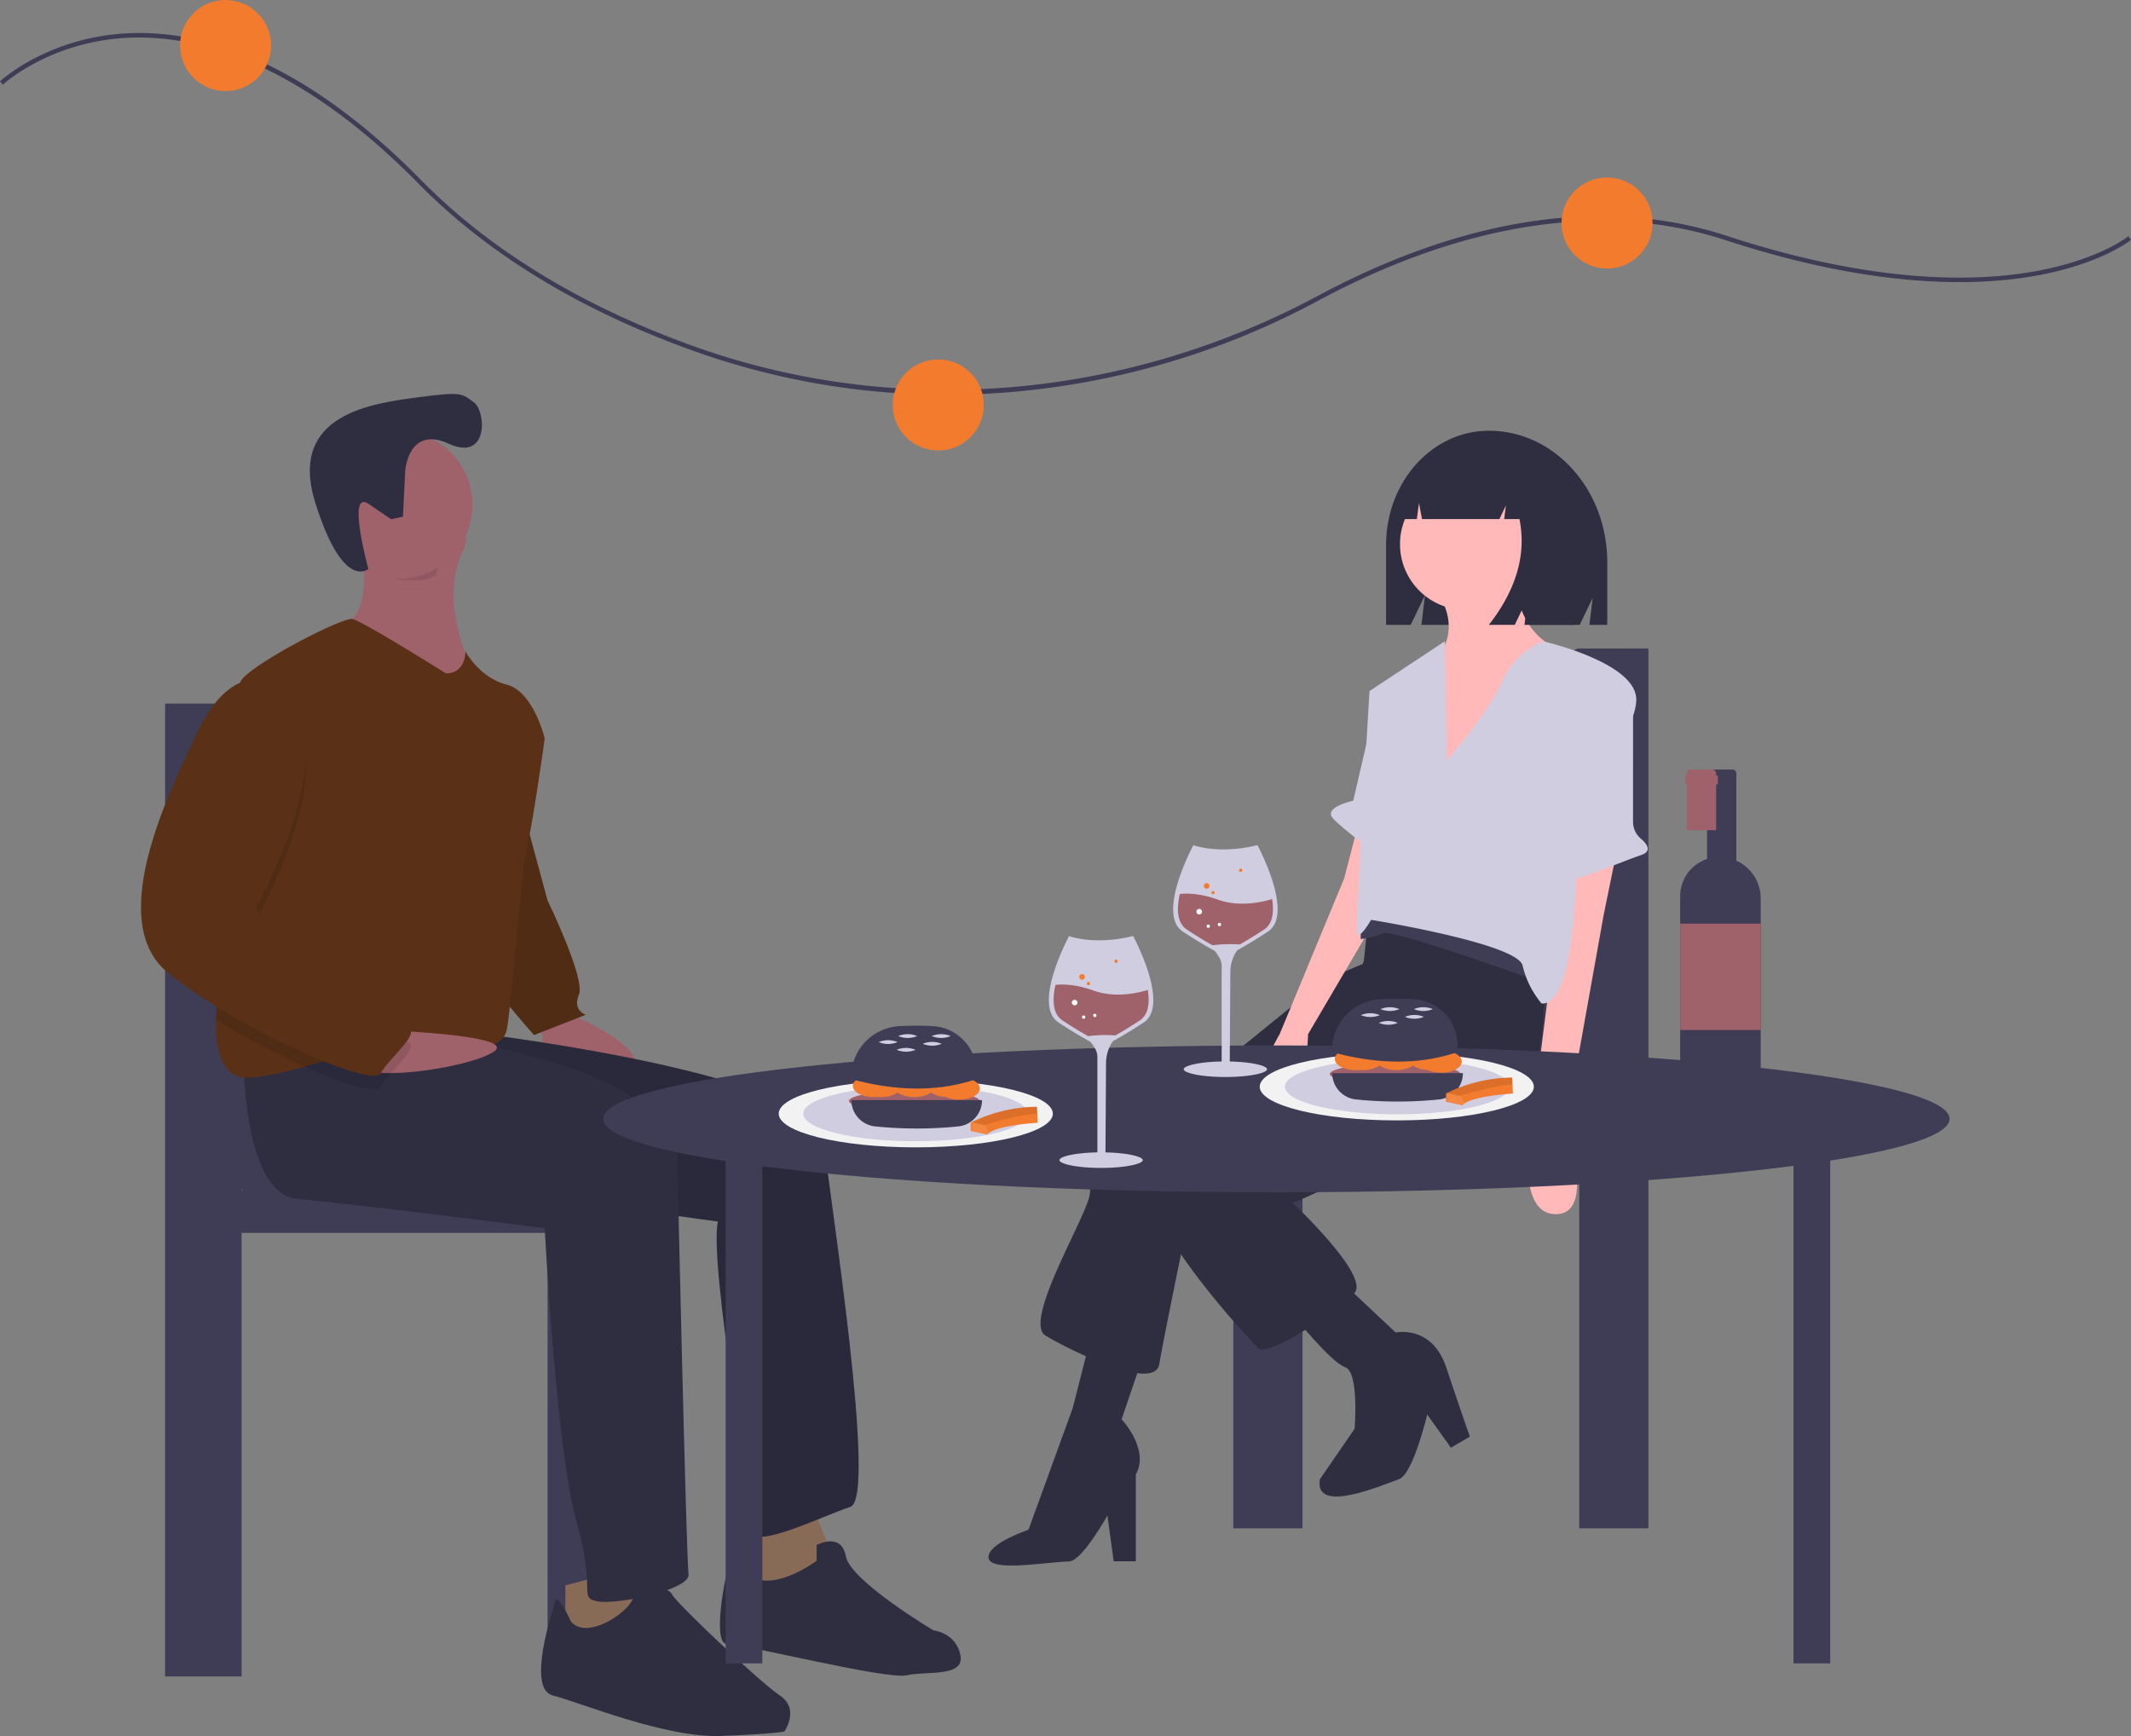 <svg xmlns="http://www.w3.org/2000/svg" width="948.393" height="772.774" viewBox="0 0 948.393 772.774">
  <rect x="0" y="0" width="948.393" height="772.774" fill="#808080" stroke="none"/>
  <g id="undraw_special_event_4aj8" transform="translate(0)">
    <path id="Path_337" data-name="Path 337" d="M522.135,239.332a333.866,333.866,0,0,1-114.689-20.265c-49.451-18-89.963-42.821-120.408-73.782C229.447,86.719,182.231,77.893,152.768,80.8c-31.893,3.147-50.457,20.338-50.64,20.511l-1.269-1.489c.187-.177,19.134-17.758,51.608-21,19.044-1.9,38.958,1.411,59.193,9.847,25.233,10.52,51.038,29.085,76.7,55.179,30.245,30.757,70.521,55.429,119.709,73.33,90.3,32.861,192.066,24.905,279.211-21.829,28.853-15.475,57.371-26.037,84.759-31.394,34.537-6.757,67.29-5.188,97.358,4.658,66.073,21.637,111.2,20.49,137.429,15.719,28.3-5.148,41.134-15.451,41.26-15.554l1.167,1.579c-.532.435-13.344,10.714-42.1,15.946-26.432,4.81-71.886,5.975-138.316-15.781-67.263-22.024-135.387,2.312-180.69,26.608a350.924,350.924,0,0,1-138.358,41.085Q535.91,239.331,522.135,239.332Z" transform="translate(-100.859 -63.613)" fill="#3f3d56"/>
    <circle id="Ellipse_84" data-name="Ellipse 84" cx="20.268" cy="20.268" r="20.268" transform="translate(397.3 160)" fill="#f37b2e"/>
    <circle id="Ellipse_85" data-name="Ellipse 85" cx="20.268" cy="20.268" r="20.268" transform="translate(694.944 79)" fill="#f37b2e"/>
    <circle id="Ellipse_86" data-name="Ellipse 86" cx="20.268" cy="20.268" r="20.268" transform="translate(80.132 0)" fill="#f37b2e"/>
    <path id="Path_338" data-name="Path 338" d="M685.6,548.1V743.923h30.79V565.338H839.555V743.922h30.79V352.269h-30.79c-10.2,0-25.864,53.139-25.864,106.535,0,40.247,4.7,74.74,11.384,89.292Zm153.952,0h-.3c.1-.219.2-.45.3-.678Z" transform="translate(-136.717 -63.613)" fill="#3f3d56"/>
    <path id="Path_339" data-name="Path 339" d="M799.7,255.342h0c-25.274,0-45.762,22.738-45.762,50.786v35.636H764.9l6.345-13.2-1.586,13.2h70.446l5.768-12-1.442,12h7.932V313.783C852.365,281.507,828.788,255.342,799.7,255.342Z" transform="translate(-137.066 -63.613)" fill="#2f2e41"/>
    <path id="Path_340" data-name="Path 340" d="M747.268,488.168l-28.1,11.942-97.64,79.376a28.738,28.738,0,0,0-6.322,15.454c-.7,9.132-30.205,56.9-19.668,63.22s48.469,25.288,50.576,12.644,13.346-66.732,13.346-66.732l94.128-84.293Z" transform="translate(-130.175 -63.613)" fill="#2f2e41"/>
    <path id="Path_341" data-name="Path 341" d="M636.985,660.266l-11.942,35.122s12.644,13.346,6.322,24.586v38.634h-9.834l-2.81-20.371s-11.2,20.114-16.859,20.371c-11.86.539-35.346,4.758-36.049-1.564S583.6,744.559,583.6,744.559l19.668-54.088,8.429-33.015Z" transform="translate(-125.878 -63.613)" fill="#2f2e41"/>
    <path id="Path_342" data-name="Path 342" d="M820.323,479.036s6.322,61.815-11.942,73.054-99.045,47.064-99.045,47.064,34.42,32.312,27.4,40.039-38.634,28.8-42.849,24.586-51.278-54.791-45.659-70.947,83.591-68.839,83.591-68.839l9.132-33.015,2.81-26.693,29.5-18.966Z" transform="translate(-133.944 -63.613)" fill="#2f2e41"/>
    <circle id="Ellipse_87" data-name="Ellipse 87" cx="29.284" cy="29.284" r="29.284" transform="translate(623.065 212.934)" fill="#ffb9b9"/>
    <path id="Path_343" data-name="Path 343" d="M810.84,317.825s-1.4,26.693,20.371,35.122-54.088,63.22-54.088,63.22V355.054s9.834-10.537,0-26.693Z" transform="translate(-136.74 -63.613)" fill="#ffb9b9"/>
    <path id="Path_344" data-name="Path 344" d="M857.552,443.211l-5.62,27.4-16.858,94.128s14.049,40.039-4.917,39.337-9.834-43.552-9.834-43.552l9.834-77.971V452.343Z" transform="translate(-138.178 -63.613)" fill="#ffb9b9"/>
    <path id="Path_345" data-name="Path 345" d="M736.732,429.865l-6.322,24.586-28.8,69.542S681.941,557.007,698.1,556.3s16.156-32.312,16.156-32.312l33.015-56.2v-31.61Z" transform="translate(-132.127 -63.613)" fill="#ffb9b9"/>
    <path id="Path_346" data-name="Path 346" d="M731.815,634.978,755,656.754s16.156-3.512,22.478,15.454,10.537,30.907,10.537,30.907l-8.429,4.917-10.537-14.751s-6.322,26.693-12.644,28.8-37.932,16.156-35.122,0L736.732,699.6s2.107-25.288-4.215-27.4-23.181-23.181-23.181-23.181Z" transform="translate(-133.869 -63.613)" fill="#2f2e41"/>
    <path id="Path_347" data-name="Path 347" d="M821.436,500.812s-66.03-23.883-70.244-21.776A31.68,31.68,0,0,1,741.3,481.6l.06-9.592s21.776-7.727,33.717-2.81,48.469,26.693,48.469,26.693Z" transform="translate(-135.738 -63.613)" fill="#3f3d56"/>
    <path id="Path_348" data-name="Path 348" d="M781.337,402.118S800.3,380.342,805.922,367a34.486,34.486,0,0,1,18.232-17.927s42.179,9.5,41.477,26.356-26.693,42.849-26.693,42.849,3.512,93.425-15.454,92.02a40.68,40.68,0,0,1-8.429-16.859c-2.107-9.834-67.435-20.371-67.435-20.371s-5.62,9.834-6.322,5.62,5.62-107.474,5.62-107.474l33.5-22.142Z" transform="translate(-137.418 -63.613)" fill="#d0cde1"/>
    <path id="Path_349" data-name="Path 349" d="M860.219,368.639l.47.264a9.691,9.691,0,0,1,4.948,8.453l-.007,52.13a9.768,9.768,0,0,0,3.475,7.434c2.706,2.3,5.215,5.618.037,7.344-8.429,2.81-41.444,16.859-42.147,11.942s-2.107-10.537,0-10.537c1.65,0,11.479-50.371,19.378-71.908a9.693,9.693,0,0,1,13.846-5.123Z" transform="translate(-138.853 -63.613)" fill="#d0cde1"/>
    <path id="Path_350" data-name="Path 350" d="M756.4,368.752l-9.834,2.81L735.327,420.03s-13.346,2.81-9.132,7.727,21.776,17.561,21.776,17.561Z" transform="translate(-133.07 -63.613)" fill="#d0cde1"/>
    <path id="Path_351" data-name="Path 351" d="M812.714,269.332a24,24,0,0,0-18.937-9.664h-.9c-17.323,0-31.366,15.675-31.366,35.011h5.8l.937-7.135,1.374,7.135h34.426l2.884-6.036-.721,6.036h6.773q4.74,23.542-13.622,47.084H810.9l5.768-12.073-1.442,12.073h21.992L841.549,314C841.549,293.2,829.466,275.566,812.714,269.332Z" transform="translate(-136.753 -63.613)" fill="#2f2e41"/>
    <path id="Path_352" data-name="Path 352" d="M224.394,593.342c7.39-16.09,12.587-54.227,12.587-98.727,0-59.038-17.316-117.792-28.6-117.792H174.34V809.861h34.044V612.406H344.56V809.861H378.6V593.342Zm-16.01-.75c.11.252.22.508.331.75h-.331Z" transform="translate(-100.859 -63.613)" fill="#3f3d56"/>
    <path id="Path_353" data-name="Path 353" d="M366.292,514.342s41,17,28,27-40-12-39-15-4-10-4-10Z" transform="translate(-113.973 -63.613)" fill="#9f616a"/>
    <path id="Path_354" data-name="Path 354" d="M330.292,380.342l13,12,3,35,10,37s17,35,14,42,3,9,3,9l-23,9s-25-28-25-34S330.292,380.342,330.292,380.342Z" transform="translate(-112.641 -63.613)" fill="#5a3116"/>
    <path id="Path_355" data-name="Path 355" d="M330.292,380.342l13,12,3,35,10,37s17,35,14,42,3,9,3,9l-23,9s-25-28-25-34S330.292,380.342,330.292,380.342Z" transform="translate(-112.641 -63.613)" opacity="0.1"/>
    <path id="Path_356" data-name="Path 356" d="M453.292,740.342s-5,23-6,25,19,9,19,9l24-17s-10-22-10-26Z" transform="translate(-118.95 -63.613)" fill="#886b57"/>
    <path id="Path_357" data-name="Path 357" d="M322.292,516.342l7,8s145,18,148,46,24,160,12,164-43,19-43,11-20-118-16-138c0,0-173-22-177-47s4-36,4-36Z" transform="translate(-110.824 -63.613)" fill="#2f2e41"/>
    <path id="Path_358" data-name="Path 358" d="M322.292,516.342l7,8s145,18,148,46,24,160,12,164-43,19-43,11-20-118-16-138c0,0-173-22-177-47s4-36,4-36Z" transform="translate(-110.824 -63.613)" opacity="0.1"/>
    <path id="Path_359" data-name="Path 359" d="M451.292,763.342s-4-9-6-6-9,38-2,38,71,16,80,14,26,1,24-9-12-11-12-11-37-22-39-33-13-5-13-5v7S462.292,774.342,451.292,763.342Z" transform="translate(-119.86 -63.613)" fill="#2f2e41"/>
    <path id="Path_360" data-name="Path 360" d="M261.292,304.342s7,34-8,37,19,23,19,23l22,12,16-16s-14.5-29.5-3.5-51.5S261.292,304.342,261.292,304.342Z" transform="translate(-100.859 -63.613)" fill="#9f616a"/>
    <path id="Path_361" data-name="Path 361" d="M310.292,360.342l-16,16-22-12s-34-20-19-23c9.65-1.93,10.19-16.69,9.36-26.97a92.98,92.98,0,0,0-1.36-10.03s56.5-17.5,45.5,4.5a38.362,38.362,0,0,0-3.44,10.76C299.982,339.372,310.292,360.342,310.292,360.342Z" transform="translate(-100.859 -63.613)" fill="#9f616a"/>
    <path id="Path_362" data-name="Path 362" d="M265.433,705.728v23h38l3-9-4-24Z" transform="translate(-13.833)" fill="#886b57"/>
    <path id="Path_363" data-name="Path 363" d="M209.292,536.342s0,59,24,61,110,13,110,13,5,98,14,130,1,34,9,36,42-5,41-12-5-184-5-184,9-38-111-56Z" transform="translate(-100.859 -63.613)" fill="#2f2e41"/>
    <path id="Path_364" data-name="Path 364" d="M369.292,785.342s-6-13-7-9-13,39-1,42,50,19,75,18,28-2,28-2,7-10-2-16-46-41-48-45-17-7-17,0S376.292,794.342,369.292,785.342Z" transform="translate(-115.203 -63.613)" fill="#2f2e41"/>
    <path id="Path_365" data-name="Path 365" d="M306.792,308.842a38.362,38.362,0,0,0-3.44,10.76c-4.98,3.01-8.31,2.24-14.56,2.24-9.27,0-13.01-11.85-19-18-.47-5.71-8.5.5-8.5.5S317.792,286.842,306.792,308.842Z" transform="translate(-109.272 -63.613)" opacity="0.1"/>
    <circle id="Ellipse_88" data-name="Ellipse 88" cx="33" cy="33" r="33" transform="translate(144.276 191.728)" fill="#9f616a"/>
    <path id="Path_366" data-name="Path 366" d="M343.292,392.342s-5,36-8,49-7,73-9,81-14,10-38,7a45.11,45.11,0,0,0-4.54-.34c-14.78-.47-31.69,5.06-47.34,9.4-9,2.5-17.59,4.6-25.12,4.94-11.4.52-14.74-12.12-14.35-25.8.37-12.73,3.98-26.38,7.35-31.2,6.07-8.68.1-86.61,2.34-112.31v-.01c.34-3.92.87-6.62,1.66-7.68,6-8,45-28,49.37-27.19s41.63,24.19,41.63,24.19c9,0,8.71-9.76,8.71-9.76s6.29,11.76,18.29,14.76S343.292,392.342,343.292,392.342Z" transform="translate(-100.859 -63.613)" fill="#5a3116"/>
    <path id="Path_367" data-name="Path 367" d="M276.445,521.984s64.416,2.051,53.132,9.7-61.284,14.653-62.284,4.653S276.445,521.984,276.445,521.984Z" transform="translate(-109.739 -63.613)" fill="#9f616a"/>
    <path id="Path_368" data-name="Path 368" d="M283.752,529c.21,3.84-10.12,12.49-13.46,18.34-1.85,3.24-16.17-1.03-33.88-8.94a347.393,347.393,0,0,1-39.47-20.86c.37-12.73,3.98-26.38,7.35-31.2,6.07-8.68.1-86.61,2.34-112.31v-.01a11.088,11.088,0,0,1,1.66-.68h12c41,19-6,101-6,101s62,51,68,53A1.8,1.8,0,0,1,283.752,529Z" transform="translate(-100.859 -63.613)" opacity="0.1"/>
    <path id="Path_369" data-name="Path 369" d="M220.292,367.342h-12s-11,3-20,23-42,82-13,106,91,52,95,45,18-18,12-20-68-53-68-53S261.292,386.342,220.292,367.342Z" transform="translate(-100.859 -63.613)" fill="#5a3116"/>
    <path id="Path_370" data-name="Path 370" d="M281.215,272.986s1.448-20.048,19.314-11.873,16.7-14.357,11.3-18.338-5.228-4.967-24.974-2.3-58.082,7.177-45.686,46.88,23.622,29.49,23.622,29.49-9.853-35.728.13-28.921l9.983,6.807,5.268-1.116Z" transform="translate(-100.859 -63.613)" fill="#2f2e41"/>
    <path id="Path_371" data-name="Path 371" d="M1018.39,561.66c0-18.05-134.13-32.682-299.587-32.682S419.216,543.61,419.216,561.66c0,7,20.159,13.477,54.47,18.793v223.6h16.341V582.758c54.954,7.084,137.042,11.584,228.775,11.584,92.491,0,175.182-4.573,230.137-11.759v221.47H965.28V580.238C998.764,574.963,1018.39,568.562,1018.39,561.66Z" transform="translate(-150.748 -63.613)" fill="#3f3d56"/>
    <ellipse id="Ellipse_89" data-name="Ellipse 89" cx="61" cy="15" rx="61" ry="15" transform="translate(560.636 468.728)" fill="#f2f2f2"/>
    <ellipse id="Ellipse_90" data-name="Ellipse 90" cx="50" cy="12.295" rx="50" ry="12.295" transform="translate(571.854 471.433)" fill="#d0cde1"/>
    <ellipse id="Ellipse_91" data-name="Ellipse 91" cx="61" cy="15" rx="61" ry="15" transform="translate(346.559 480.728)" fill="#f2f2f2"/>
    <ellipse id="Ellipse_92" data-name="Ellipse 92" cx="50" cy="12.295" rx="50" ry="12.295" transform="translate(357.461 483.433)" fill="#d0cde1"/>
    <ellipse id="Ellipse_93" data-name="Ellipse 93" cx="29.08" cy="4.592" rx="29.08" ry="4.592" transform="translate(591.815 473.486)" fill="#9f616a"/>
    <ellipse id="Ellipse_94" data-name="Ellipse 94" cx="9.183" cy="4.974" rx="9.183" ry="4.974" transform="translate(597.339 466.407)" fill="#f37b2e"/>
    <path id="Path_400" data-name="Path 400" d="M9.183,0c5.072,0,9.183,2.227,9.183,4.974S14.255,9.949,9.183,9.949,0,7.721,0,4.974,4.111,0,9.183,0Z" transform="translate(594.07 466.407)" fill="#f37b2e"/>
    <ellipse id="Ellipse_96" data-name="Ellipse 96" cx="9.183" cy="4.974" rx="9.183" ry="4.974" transform="translate(632.202 467.555)" fill="#f37b2e"/>
    <ellipse id="Ellipse_97" data-name="Ellipse 97" cx="9.183" cy="4.974" rx="9.183" ry="4.974" transform="translate(612.228 466.407)" fill="#f37b2e"/>
    <path id="Path_398" data-name="Path 398" d="M9.183,0c5.072,0,9.183,2.227,9.183,4.974S14.255,9.949,9.183,9.949,0,7.721,0,4.974,4.111,0,9.183,0Z" transform="translate(627.118 466.407)" fill="#f37b2e"/>
    <path id="Path_372" data-name="Path 372" d="M782.661,531.934q-24.9,8.448-55.865,0v-.775a22.82,22.82,0,0,1,21.67-22.8,143.332,143.332,0,0,1,14.774.019,20.62,20.62,0,0,1,19.421,20.637Z" transform="translate(-133.994 -63.613)" fill="#3f3d56"/>
    <path id="Path_373" data-name="Path 373" d="M774.513,553.02a183.559,183.559,0,0,1-36.89,0,11.786,11.786,0,0,1-10.635-11.711h58.161A11.786,11.786,0,0,1,774.513,553.02Z" transform="translate(-134.085 -63.613)" fill="#3f3d56"/>
    <path id="Path_374" data-name="Path 374" d="M747.076,515.48a10.943,10.943,0,0,1-8.418,0,10.943,10.943,0,0,1,8.418,0Z" transform="translate(-133.004 -63.613)" fill="#d0cde1"/>
    <path id="Path_375" data-name="Path 375" d="M755.494,518.924a10.943,10.943,0,0,1-8.418,0,10.943,10.943,0,0,1,8.418,0Z" transform="translate(-133.428 -63.613)" fill="#d0cde1"/>
    <path id="Path_376" data-name="Path 376" d="M756.26,512.8a10.943,10.943,0,0,1-8.418,0A10.944,10.944,0,0,1,756.26,512.8Z" transform="translate(-133.467 -63.613)" fill="#d0cde1"/>
    <path id="Path_377" data-name="Path 377" d="M771.948,512.8a10.944,10.944,0,0,1-8.418,0,10.944,10.944,0,0,1,8.418,0Z" transform="translate(-134.257 -63.613)" fill="#d0cde1"/>
    <path id="Path_378" data-name="Path 378" d="M767.739,516.246a10.943,10.943,0,0,1-8.418,0,10.943,10.943,0,0,1,8.418,0Z" transform="translate(-134.045 -63.613)" fill="#d0cde1"/>
    <ellipse id="Ellipse_99" data-name="Ellipse 99" cx="29.08" cy="4.592" rx="29.08" ry="4.592" transform="translate(377.808 485.486)" fill="#9f616a"/>
    <ellipse id="Ellipse_100" data-name="Ellipse 100" cx="9.183" cy="4.974" rx="9.183" ry="4.974" transform="translate(382.845 478.407)" fill="#f37b2e"/>
    <ellipse id="Ellipse_101" data-name="Ellipse 101" cx="9.183" cy="4.974" rx="9.183" ry="4.974" transform="translate(379.576 478.407)" fill="#f37b2e"/>
    <ellipse id="Ellipse_102" data-name="Ellipse 102" cx="9.183" cy="4.974" rx="9.183" ry="4.974" transform="translate(417.708 479.555)" fill="#f37b2e"/>
    <ellipse id="Ellipse_103" data-name="Ellipse 103" cx="9.183" cy="4.974" rx="9.183" ry="4.974" transform="translate(397.734 478.407)" fill="#f37b2e"/>
    <ellipse id="Ellipse_104" data-name="Ellipse 104" cx="9.183" cy="4.974" rx="9.183" ry="4.974" transform="translate(412.624 478.407)" fill="#f37b2e"/>
    <path id="Path_379" data-name="Path 379" d="M556.661,543.934q-24.9,8.448-55.865,0v-.775a22.82,22.82,0,0,1,21.67-22.8,143.324,143.324,0,0,1,14.774.019,20.621,20.621,0,0,1,19.421,20.637Z" transform="translate(-122.03 -63.613)" fill="#3f3d56"/>
    <path id="Path_380" data-name="Path 380" d="M548.513,565.02a183.56,183.56,0,0,1-36.89,0,11.786,11.786,0,0,1-10.635-11.711h58.161A11.786,11.786,0,0,1,548.513,565.02Z" transform="translate(-122.092 -63.613)" fill="#3f3d56"/>
    <path id="Path_381" data-name="Path 381" d="M521.076,527.48a10.943,10.943,0,0,1-8.418,0,10.944,10.944,0,0,1,8.418,0Z" transform="translate(-121.613 -63.613)" fill="#d0cde1"/>
    <path id="Path_382" data-name="Path 382" d="M529.494,530.924a10.943,10.943,0,0,1-8.418,0,10.944,10.944,0,0,1,8.418,0Z" transform="translate(-122.038 -63.613)" fill="#d0cde1"/>
    <path id="Path_383" data-name="Path 383" d="M530.26,524.8a10.943,10.943,0,0,1-8.418,0A10.943,10.943,0,0,1,530.26,524.8Z" transform="translate(-122.076 -63.613)" fill="#d0cde1"/>
    <path id="Path_384" data-name="Path 384" d="M545.948,524.8a10.943,10.943,0,0,1-8.418,0A10.943,10.943,0,0,1,545.948,524.8Z" transform="translate(-122.867 -63.613)" fill="#d0cde1"/>
    <path id="Path_385" data-name="Path 385" d="M541.739,528.246a10.943,10.943,0,0,1-8.418,0A10.943,10.943,0,0,1,541.739,528.246Z" transform="translate(-122.655 -63.613)" fill="#d0cde1"/>
    <path id="Path_386" data-name="Path 386" d="M808.817,543.277l.141,3.1.179,4.017s-18.452,1.043-22.169,4.971a2.264,2.264,0,0,0-.237.273l-7.391-1.617-.018-3.641s.1-.057.3-.164l.159-.084A67.27,67.27,0,0,1,808.817,543.277Z" transform="translate(-135.809 -63.613)" fill="#f37b2e"/>
    <path id="Path_387" data-name="Path 387" d="M808.817,543.277l.141,3.1c-8.182.253-23.667,5.13-23.667,5.13l-5.669-1.292a67.082,67.082,0,0,1,29.2-6.936Z" transform="translate(-135.807 -63.613)" opacity="0.1"/>
    <path id="Path_388" data-name="Path 388" d="M779.78,550.13l5.51,1.376,1.678,3.858a2.255,2.255,0,0,0-.237.273l-7.39-1.618-.018-3.641s.1-.057.3-.164Z" transform="translate(-135.027 -63.613)" fill="#fff" opacity="0.1"/>
    <path id="Path_389" data-name="Path 389" d="M585.817,556.277l.141,3.1.179,4.017s-18.452,1.043-22.169,4.971a2.259,2.259,0,0,0-.237.273l-7.391-1.617-.018-3.641s.1-.057.3-.164l.159-.084A67.27,67.27,0,0,1,585.817,556.277Z" transform="translate(-124.321 -63.613)" fill="#f37b2e"/>
    <path id="Path_390" data-name="Path 390" d="M585.817,556.277l.141,3.1c-8.182.253-23.667,5.13-23.667,5.13l-5.669-1.292a67.083,67.083,0,0,1,29.2-6.936Z" transform="translate(-124.325 -63.613)" opacity="0.1"/>
    <path id="Path_391" data-name="Path 391" d="M556.78,563.13l5.51,1.376,1.678,3.858a2.259,2.259,0,0,0-.237.273l-7.391-1.618-.018-3.641s.1-.057.3-.164Z" transform="translate(-123.796 -63.613)" fill="#fff" opacity="0.1"/>
    <path id="Path_392" data-name="Path 392" d="M919.945,450.5a18.459,18.459,0,0,0-5.448-3.764V407.877a1.718,1.718,0,0,0-1.718-1.718H903.16a1.718,1.718,0,0,0-1.718,1.718v38.111a17.438,17.438,0,0,0-11.948,16.546v83.352a7.638,7.638,0,0,0,7.638,7.638h20.6a7.6,7.6,0,0,0,7.6-7.6v-82.4a18.355,18.355,0,0,0-5.395-13.02Z" transform="translate(-141.739 -63.613)" fill="#3f3d56"/>
    <rect id="Rectangle_11" data-name="Rectangle 11" width="35.846" height="47.352" transform="translate(747.756 411.139)" fill="#9f616a"/>
    <path id="Path_393" data-name="Path 393" d="M915.272,408.815H914.5v-.937a1.718,1.718,0,0,0-1.718-1.718h-9.619a1.718,1.718,0,0,0-1.718,1.718v.937h-.774V412.8h.774v20.357H914.5V412.8h.774Z" transform="translate(-150.748 -63.613)" fill="#9f616a"/>
    <path id="Path_394" data-name="Path 394" d="M632.934,484.223c-.949-2.025-1.7-3.457-1.96-3.95-16.09,3.971-26.825.615-28.518.022-.828,1.563-6,11.557-8.085,21.138-1.887,8.642-.792,14.436,3.256,17.22l.12.085.026.018c4.468,2.944,8.73,5.551,12.666,7.749q.8.443,1.5.823l.05.027.035.045a23.935,23.935,0,0,1,1.507,2.126,8.361,8.361,0,0,1,1.529,4.133v42.924l-.271.006c-10.263.209-16.616,1.949-16.616,3.441,0,1.637,7.618,3.461,18.548,3.461s18.548-1.824,18.548-3.461c0-1.47-6.245-3.2-16.334-3.433l-.272-.006.254-39.705a17.511,17.511,0,0,1,1.826-7.747c.2-.4.423-.8.651-1.169.183-.3.377-.59.577-.865l.037-.051.055-.03q.758-.414,1.61-.9l.067-.036c3.726-2.1,7.74-4.571,11.932-7.335,3.743-2.468,5.047-7.456,3.874-14.824C638.427,496.906,635.333,489.336,632.934,484.223Z" transform="translate(-126.68 -63.613)" fill="#d0cde1"/>
    <path id="Path_395" data-name="Path 395" d="M633.9,517.857c-4.4,2.9-8.025,5.07-10.8,6.636h0a63.207,63.207,0,0,0-12.142.341c-2.845-1.588-6.683-3.865-11.4-6.977-.045-.03-.09-.06-.134-.092v0c-4.331-2.979-4.438-9.289-3.029-15.741,3.584-.4,9.3-.224,16.978,2.519,9.093,3.248,18.611,1.411,24.126-.259C638.393,509.974,637.841,515.256,633.9,517.857Z" transform="translate(-126.676 -63.613)" fill="#9f616a"/>
    <circle id="Ellipse_105" data-name="Ellipse 105" cx="1.245" cy="1.245" r="1.245" transform="translate(480.324 433.584)" fill="#f37b2e"/>
    <circle id="Ellipse_106" data-name="Ellipse 106" cx="1.245" cy="1.245" r="1.245" transform="translate(477.014 445.033)" fill="#fff"/>
    <circle id="Ellipse_107" data-name="Ellipse 107" cx="0.747" cy="0.747" r="0.747" transform="translate(483.659 437.068)" fill="#f37b2e"/>
    <circle id="Ellipse_108" data-name="Ellipse 108" cx="0.747" cy="0.747" r="0.747" transform="translate(486.496 451.256)" fill="#fff"/>
    <circle id="Ellipse_109" data-name="Ellipse 109" cx="0.747" cy="0.747" r="0.747" transform="translate(481.531 452.003)" fill="#fff"/>
    <circle id="Ellipse_110" data-name="Ellipse 110" cx="0.747" cy="0.747" r="0.747" transform="translate(495.954 427.112)" fill="#f37b2e"/>
    <path id="Path_396" data-name="Path 396" d="M691.313,443.758c-.949-2.025-1.7-3.457-1.96-3.95-16.09,3.971-26.825.615-28.518.022-.828,1.563-6,11.557-8.085,21.138-1.887,8.642-.792,14.436,3.256,17.22l.12.085.026.018c4.468,2.944,8.73,5.551,12.666,7.749q.8.443,1.5.823l.05.027.035.045a23.972,23.972,0,0,1,1.507,2.126,8.361,8.361,0,0,1,1.529,4.133v42.924l-.271.006c-10.263.209-16.616,1.949-16.616,3.441,0,1.637,7.618,3.461,18.548,3.461s18.548-1.824,18.548-3.461c0-1.47-6.245-3.2-16.334-3.433l-.272-.006.254-39.705a17.51,17.51,0,0,1,1.826-7.747c.2-.4.423-.8.651-1.169.183-.3.377-.59.577-.865l.037-.051.055-.03q.758-.414,1.61-.9l.067-.036c3.726-2.1,7.74-4.571,11.932-7.335,3.743-2.468,5.047-7.455,3.874-14.824C696.8,456.441,693.711,448.871,691.313,443.758Z" transform="translate(-129.74 -63.613)" fill="#d0cde1"/>
    <path id="Path_397" data-name="Path 397" d="M692.274,477.391c-4.4,2.9-8.025,5.07-10.8,6.636h0a63.2,63.2,0,0,0-12.142.341c-2.845-1.588-6.683-3.865-11.4-6.977-.045-.03-.09-.06-.134-.092v0c-4.331-2.979-4.438-9.289-3.029-15.741,3.584-.4,9.3-.224,16.978,2.519,9.093,3.248,18.611,1.411,24.126-.259C696.772,469.508,696.219,474.79,692.274,477.391Z" transform="translate(-129.722 -63.613)" fill="#9f616a"/>
    <circle id="Ellipse_111" data-name="Ellipse 111" cx="1.245" cy="1.245" r="1.245" transform="translate(535.777 393.118)" fill="#f37b2e"/>
    <circle id="Ellipse_112" data-name="Ellipse 112" cx="1.245" cy="1.245" r="1.245" transform="translate(532.467 404.568)" fill="#fff"/>
    <circle id="Ellipse_113" data-name="Ellipse 113" cx="0.747" cy="0.747" r="0.747" transform="translate(539.116 396.603)" fill="#f37b2e"/>
    <circle id="Ellipse_114" data-name="Ellipse 114" cx="0.747" cy="0.747" r="0.747" transform="translate(541.954 410.79)" fill="#fff"/>
    <circle id="Ellipse_115" data-name="Ellipse 115" cx="0.747" cy="0.747" r="0.747" transform="translate(536.988 411.537)" fill="#fff"/>
    <circle id="Ellipse_116" data-name="Ellipse 116" cx="0.747" cy="0.747" r="0.747" transform="translate(551.411 386.647)" fill="#f37b2e"/>
  </g>
</svg>
